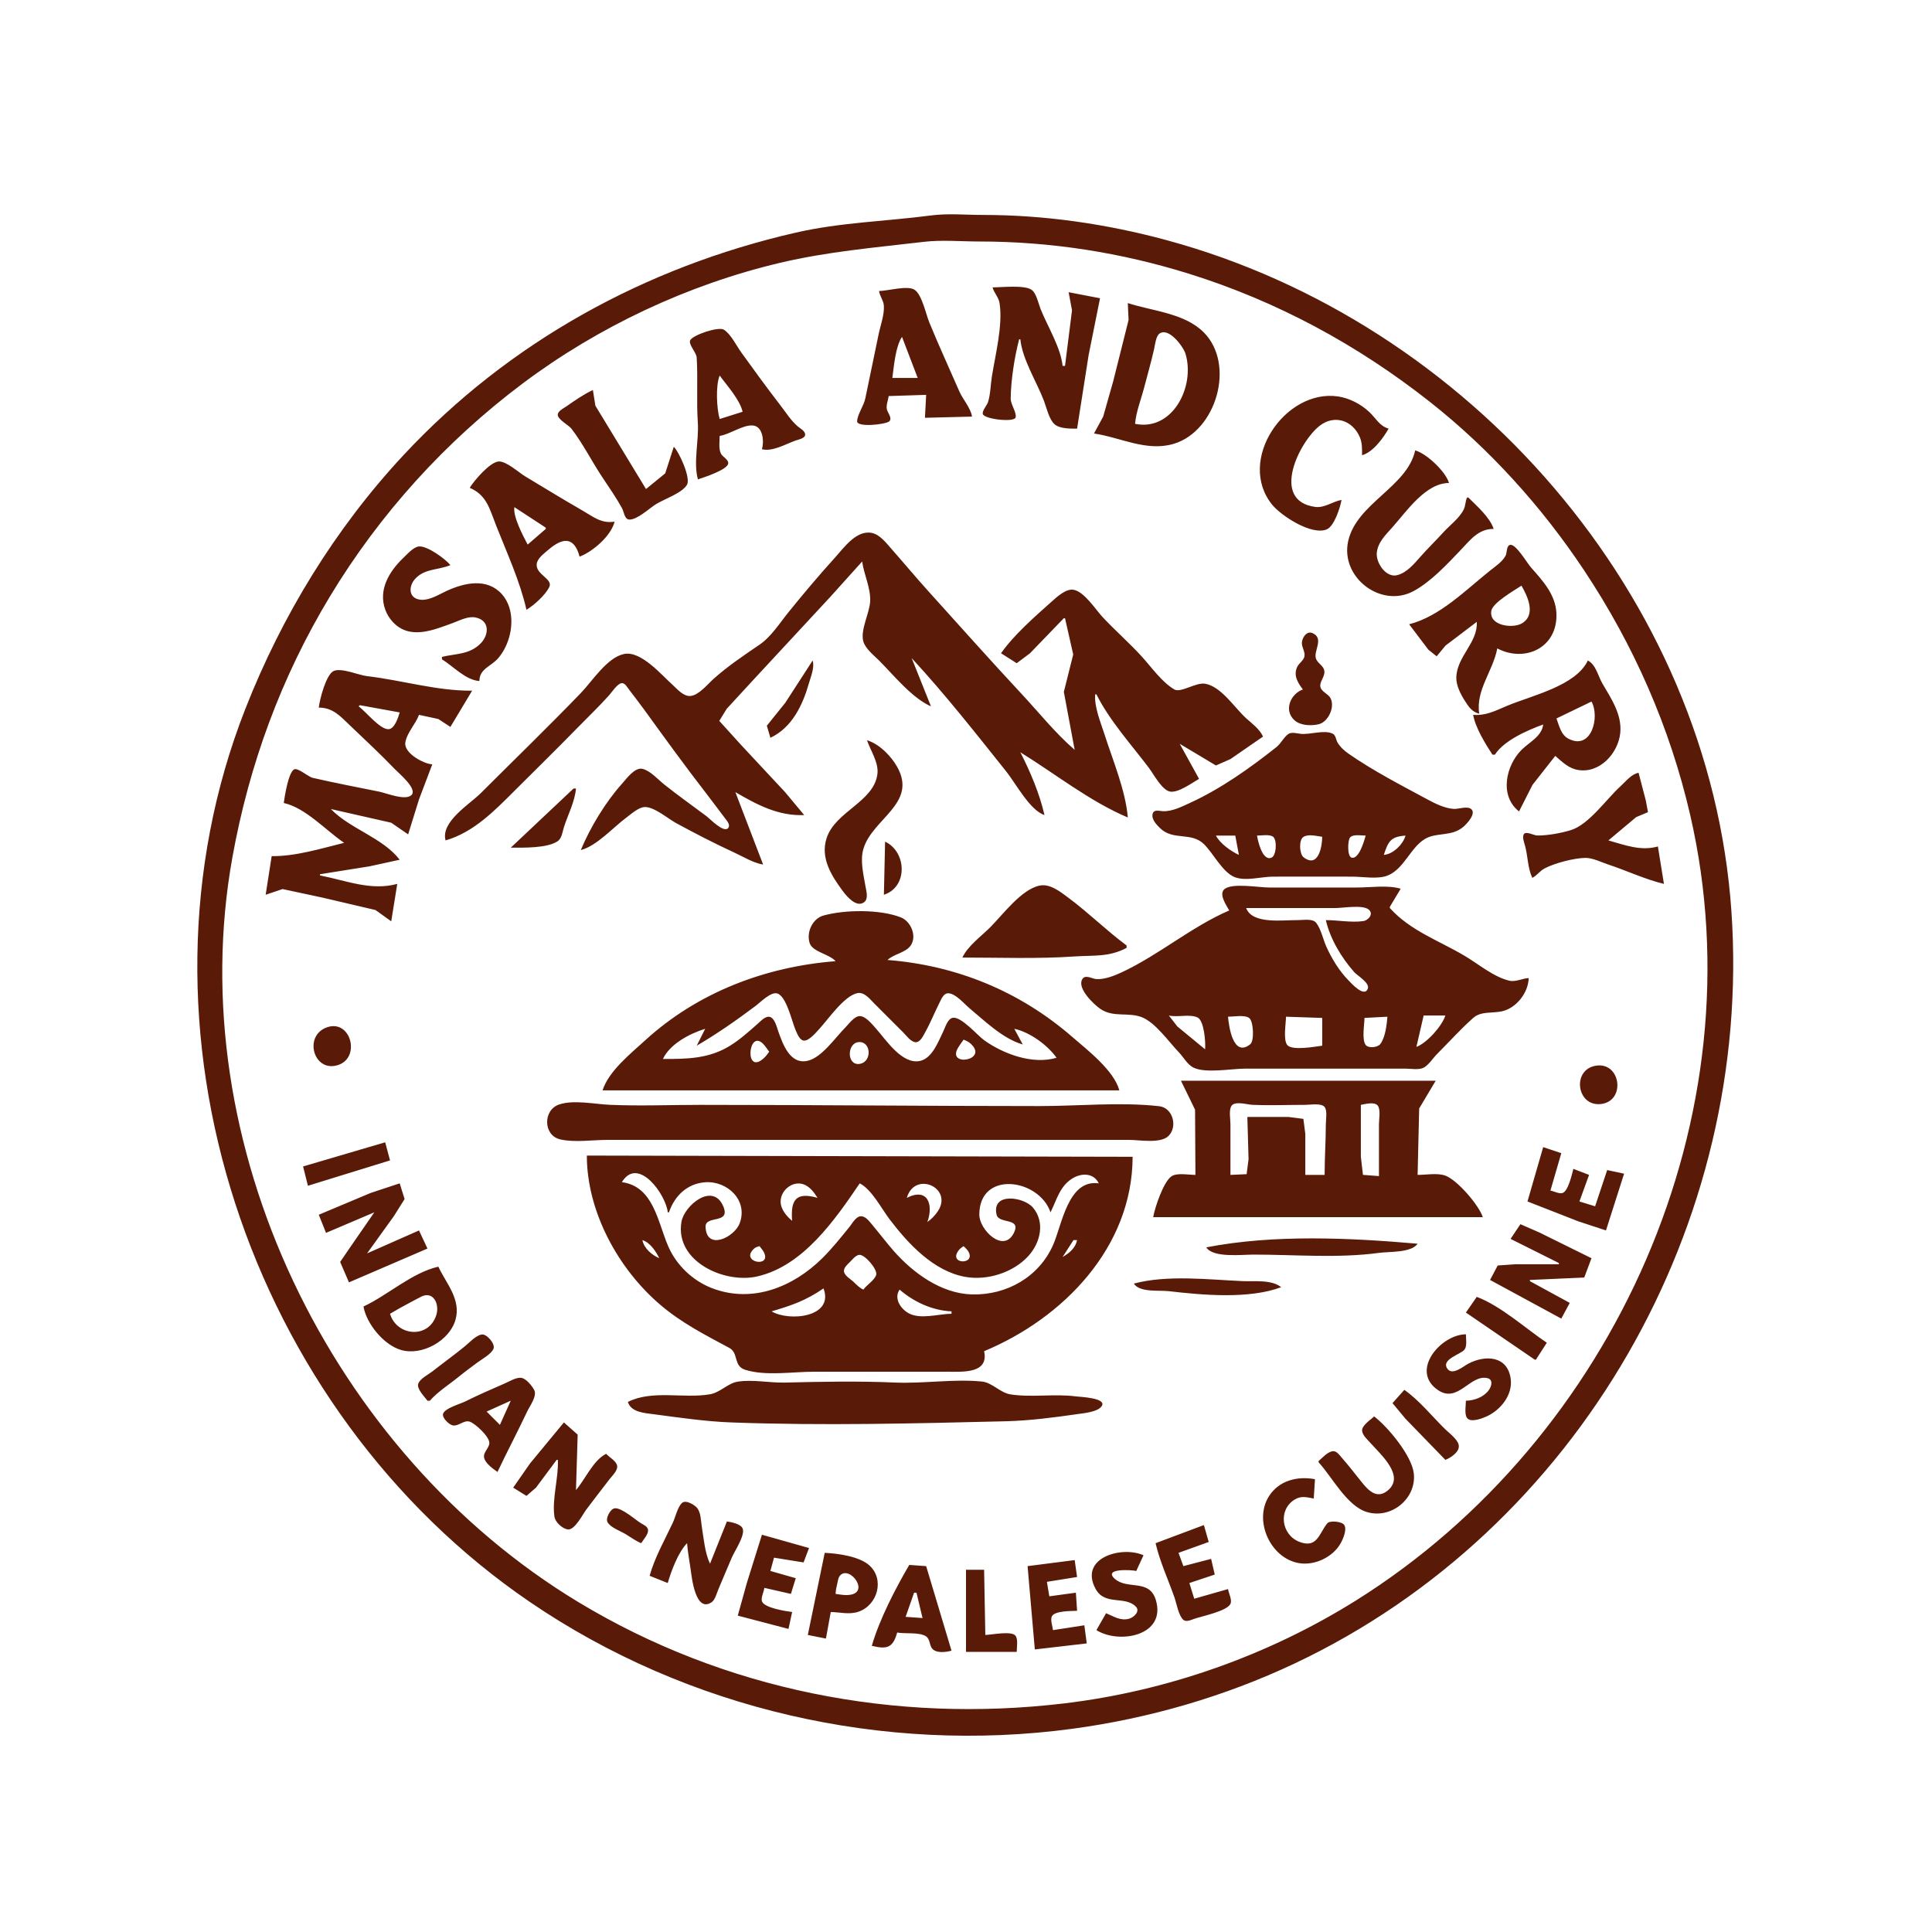 <?xml version="1.0" encoding="UTF-8" standalone="no"?>
<!-- Created with Inkscape (http://www.inkscape.org/) -->

<svg
   version="1.1"
   id="svg1"
   width="1600"
   height="1600"
   viewBox="0 0 1600 1600"
   sodipodi:docname="logoink-mew.svg"
   inkscape:version="1.4.2 (f4327f4, 2025-05-13)"
   xmlns:inkscape="http://www.inkscape.org/namespaces/inkscape"
   xmlns:sodipodi="http://sodipodi.sourceforge.net/DTD/sodipodi-0.dtd"
   xmlns="http://www.w3.org/2000/svg"
   xmlns:svg="http://www.w3.org/2000/svg">
  <defs
     id="defs1" />
  <sodipodi:namedview
     id="namedview1"
     pagecolor="#ffffff"
     bordercolor="#000000"
     borderopacity="0.25"
     inkscape:showpageshadow="2"
     inkscape:pageopacity="0.0"
     inkscape:pagecheckerboard="0"
     inkscape:deskcolor="#d1d1d1"
     inkscape:zoom="0.53607533"
     inkscape:cx="777.87575"
     inkscape:cy="666.88389"
     inkscape:window-width="2560"
     inkscape:window-height="1494"
     inkscape:window-x="-11"
     inkscape:window-y="-11"
     inkscape:window-maximized="1"
     inkscape:current-layer="g1" />
  <g
     inkscape:groupmode="layer"
     inkscape:label="Image"
     id="g1">
    <path
       style="fill:#5a1a08;stroke:none"
       d="m 771,178.424 c -37.456,4.917 -74.821,5.709 -112,14.227 C 534.532,221.166 421.449,283.179 334.09,377 277.448,437.831 233.512,509.791 203.203,587 99.349,851.559 205.994,1168.007 439,1326.805 c 130.427,88.889 292.814,125.946 449,104.906 63.479,-8.551 125.988,-26.645 184,-54.009 C 1307.654,1266.543 1451.604,1013.333 1433.91,755 1415.969,493.055 1216.278,266.635 966,198.849 916.581,185.464 865.194,178 814,178 c -14.085,0 -29.031,-1.41 -43,0.424 m -6,21.861 C 779.973,198.519 795.924,200 811,200 c 59.146,0 117.493,9.143 174,26.809 72.663,22.717 139.257,58.78 199,105.853 49.525,39.022 92.76,86.883 127.667,139.339 41.337,62.119 71.318,130.264 88.098,203 57.345,248.568 -62.417,516.223 -276.765,650.424 -72.793,45.575 -156.719,75.162 -242,85.29 -139.707,16.592 -280.973,-10.837 -402,-83.918 C 274.377,1203.236 149.665,947.797 192.463,710 206.261,633.337 232.872,560.792 273.204,494 314.579,425.48 368.98,365.486 433,317.475 495.646,270.495 569.767,235.669 646,217.654 c 39.561,-9.349 78.876,-12.635 119,-17.369 M 822,238 c 1.269,4.67 5.02,8.14 5.786,13 2.88,18.277 -3.511,42.797 -6.377,61 -1.089,6.919 -1.076,14.297 -3.184,20.999 -0.842,2.678 -4.903,7.04 -4.319,9.776 0.943,4.422 26.239,7.242 27.213,2.907 0.936,-4.168 -4.161,-10.699 -4.1,-15.682 0.187,-15.389 3.13,-34.113 6.982,-49 h 1 c 1.712,16.735 13.576,35.241 19.576,51 2.137,5.614 4.206,15.388 8.843,19.411 C 877.735,355.156 886.609,354.985 892,355 L 901.562,294 911,247 885,242 887.79,257 882,303 h -2 c -1.566,-15.303 -12.465,-32.664 -18.2,-47 -1.762,-4.404 -3.452,-13.117 -7.449,-15.972 C 848.453,235.814 829.345,238 822,238 m -94,3 c 0.572,4.3 3.66,7.743 3.966,12 0.553,7.699 -2.855,16.504 -4.366,24 -3.568,17.698 -7.412,35.31 -11,53 -1.218,6.005 -6.535,13.215 -6.772,18.852 -0.224,5.321 23.508,2.725 26.549,0.121 2.958,-2.532 -1.34,-7.217 -1.908,-9.973 -0.74,-3.59 1.01,-7.461 1.531,-11 l 31,-1 -1,19 39,-1 c -1.106,-7.175 -7.6,-14.16 -10.576,-21 -8.255,-18.978 -17,-37.849 -24.821,-57 -2.733,-6.692 -6.057,-22.848 -12.103,-26.972 C 751.688,236.063 735.027,240.981 728,241 m 206,10 0.637,14 -12.792,51 -8.234,29 L 906,359 c 22.023,3.238 43.506,15.273 66,8.56 35.36,-10.553 51.395,-65.817 24.826,-92.387 C 980.928,259.275 954.397,257.635 934,251 M 578,397 c 4.736,-1.589 24.261,-7.823 25.079,-13.12 0.485,-3.14 -4.556,-5.492 -5.9,-7.974 C 594.937,371.766 596,365.56 596,361 c 8.443,-1.247 19.48,-9.506 27.7,-8.611 8.485,0.924 9.113,13.879 7.3,19.611 8.519,2.337 19.926,-4.354 28,-7.214 2.243,-0.794 7.792,-1.721 7.793,-4.89 0.001,-3.082 -4.338,-5.189 -6.329,-6.935 C 654.757,347.955 650.432,340.971 645.793,335 634.854,320.921 624.472,306.422 613.989,292 c -3.944,-5.426 -8.793,-15.433 -14.507,-18.968 -4.469,-2.765 -24.91,4.168 -27.731,8.468 -2.195,3.346 4.94,10.278 5.205,14.501 1.124,17.965 -0.276,36.034 0.954,54 0.994,14.52 -3.849,33.294 0.089,47 m 362,-46 c 0.876,-10.049 4.984,-20.247 7.522,-30 2.774,-10.655 5.858,-21.255 8.271,-32 0.778,-3.464 1.437,-10.867 4.72,-12.929 7.755,-4.872 19.542,11.154 21.277,16.929 8.173,27.207 -10.763,64.397 -41.79,58 m -193,-72 13,34 h -21 c 1.279,-9.5 2.61,-26.154 8,-34 m -151,32 c 6.177,8.496 16.581,19.796 19,30 l -19,6 c -2.511,-8.495 -3.442,-27.799 0,-36 m -38,59 -7.086,21.996 L 535,405 493.075,336 491,323 c -7.734,3.616 -14.998,8.719 -22,13.586 -2.177,1.514 -6.654,3.591 -7.079,6.555 -0.575,4.011 9.008,8.863 11.319,11.873 9.587,12.491 16.746,26.875 25.427,39.985 5.609,8.47 11.645,17.101 16.536,26 1.492,2.715 1.964,9.171 5.93,9.289 6.602,0.196 16.46,-9.158 21.867,-12.593 6.794,-4.317 21.839,-9.234 25.932,-16.224 C 572.263,395.782 562.301,374.08 558,370 m 553,44 c -7.475,1.333 -14.05,6.901 -22,5.783 -37.293,-5.242 -12.815,-54.32 4,-67.254 12.183,-9.371 27.128,-4.479 33.12,9.471 2.086,4.857 1.881,9.826 1.881,15 9.086,-2.55 17.446,-14.084 22,-22 -7.797,-2.375 -10.34,-8.498 -16.039,-13.826 -6.982,-6.529 -16.428,-11.499 -25.961,-12.873 -43.778,-6.311 -84.148,52.987 -54.471,89.661 7.303,9.025 32.61,25.757 45.258,20.432 6.247,-2.63 11.148,-18.209 12.213,-24.393 m 61,-41 c -6.643,30.329 -48.384,43.678 -55.471,75 -6.841,30.234 27.49,56.282 54.471,41.334 14.365,-7.958 27.24,-21.831 38.514,-33.659 8.297,-8.704 14.777,-17.665 27.486,-17.675 -3.323,-9.793 -13.809,-18.789 -21,-26 h -1 c -1.607,3.252 -1.21,6.782 -2.843,10 -3.798,7.481 -11.448,12.879 -16.987,19 -6.111,6.754 -12.671,13.096 -18.706,19.911 -5.272,5.953 -11.353,13.413 -19.464,15.433 -9.248,2.303 -17.483,-10.244 -16.812,-18.343 0.715,-8.631 7.196,-14.896 12.646,-21 12.08,-13.529 27.798,-36.998 47.166,-37 -2.634,-9.386 -18.566,-24.43 -28,-27 m -783,31 c 14.029,5.97 16.411,17.293 21.797,31 9.066,23.072 19.675,45.818 25.203,70 6.242,-3.77 15.861,-12.341 18.953,-18.995 3.106,-6.684 -11.554,-10.225 -10.45,-19.005 0.597,-4.75 6.142,-8.676 9.497,-11.575 11.487,-9.924 21.341,-11.801 26,5.575 11.277,-4.369 26.077,-17.304 29,-29 -11.104,1.781 -17.621,-4.038 -27,-9.421 -15.815,-9.077 -31.367,-18.643 -47,-28.028 -5.294,-3.178 -15.715,-12.73 -22,-12.387 -7.184,0.391 -20.531,15.995 -24,21.836 m 37,16 26,17 v 1 l -15,13 c -3.719,-6.982 -12.349,-23.302 -11,-31 m -57,276 c 23.211,-6.73 40.443,-24.442 57,-41 17.327,-17.327 34.875,-34.46 51.985,-52 8.858,-9.081 18.052,-17.822 26.525,-27.286 2.293,-2.561 6.668,-9.54 10.363,-9.971 2.618,-0.306 4.689,3.531 6,5.258 4.291,5.651 8.676,11.25 12.833,16.998 16.994,23.494 34.114,47.081 51.87,70 5.119,6.608 10.042,13.367 15.13,19.996 1.462,1.905 4.429,5.336 2.327,7.798 -3.664,4.292 -15.019,-7.659 -18.034,-9.921 -11.666,-8.75 -23.601,-17.172 -35,-26.273 -5.08,-4.056 -11.488,-11.425 -18,-12.889 -6.33,-1.423 -13.152,8.203 -16.829,12.289 -13.611,15.124 -26.382,36.209 -34.171,55 13.376,-3.477 26.89,-18.955 38,-27.116 3.916,-2.876 9.892,-8.404 15,-8.536 7.822,-0.203 19.249,9.691 26,13.343 15.84,8.569 31.621,16.796 48,24.309 7.761,3.559 15.512,8.538 24,10 l -23,-60 c 18.249,10.651 35.802,19.91 57,19 L 650.166,656 613.714,616.911 595.681,597 601.834,587 622.996,564 687.911,494 714,465 c 1.464,10.866 7.188,21.91 6.625,33 -0.5,9.852 -8.202,23.54 -5.713,33 1.62,6.16 8.777,11.687 13.088,16 12.203,12.208 27.079,30.904 43,38 l -16,-40 c 27.906,30.217 52.736,61.857 78.4,94 7.756,9.714 19.613,32.146 31.6,36 -4.125,-17.83 -11.658,-35.76 -20,-52 28.96,17.875 57.564,40.711 89,54 -1.831,-22.381 -12.516,-47.586 -19.344,-69 -3.134,-9.829 -8.601,-22.624 -7.656,-33 h 1 c 10.812,21.734 28.94,41.668 43.525,61 3.845,5.097 10.832,18.473 17.564,19.577 C 975.803,656.678 987.36,648.292 993,645 l -16,-29 30,17.932 12,-5.287 L 1046,610 c -2.968,-6.364 -8.889,-10.546 -14,-15.17 -9.483,-8.581 -20.609,-26.331 -34,-28.606 -7.569,-1.286 -20.106,7.809 -25.424,4.752 C 962.498,565.185 953.566,552.549 945.83,544 935.439,532.516 923.645,522.332 913.089,511 907.254,504.735 897.901,489.881 889,488.412 c -6.271,-1.035 -13.753,5.971 -18,9.762 -14.115,12.598 -31.104,27.358 -42,42.826 l 13,8.249 L 853,541 881,512 h 1 l 6.801,30 -7.772,31 L 890,621 C 873.877,607.053 860.116,589.746 845.59,574.17 819.746,546.457 794.584,518.102 769.17,490 758.736,478.463 748.779,466.491 738.486,454.83 734.159,449.927 728.761,442.696 722,441.345 709.16,438.779 698.831,453.7 691.463,461.83 678.206,476.458 665.404,491.643 653,507 c -7.262,8.991 -14.372,20.337 -24,26.907 -13.267,9.052 -25.933,17.504 -38,28.259 -4.86,4.332 -12.146,13.446 -19,14.191 -5.927,0.644 -11.112,-5.691 -15,-9.188 -9.179,-8.257 -26.071,-28.282 -40,-25.597 -14.111,2.72 -26.567,22.627 -36.039,32.432 C 453.76,602.159 425.69,629.365 398,657 c -9.151,9.133 -33.202,23.556 -29,39 m 798,-179 15.87,20.996 6.92,5.542 7.303,-8.873 L 1223,515 c 1.004,17.263 -16.48,28.502 -16.941,46 -0.172,6.515 3.417,13.617 6.818,19 3.09,4.891 6.221,9.784 12.123,11 -2.89,-19.672 11.276,-34.864 15,-54 22.857,11.975 50.114,-0.518 48.96,-29 -0.627,-15.473 -11.281,-27.035 -21.01,-38 -3.182,-3.586 -12.023,-18.793 -16.845,-18.793 -3.685,0 -2.996,6.533 -4.133,8.793 -2.584,5.138 -8.585,9.041 -12.972,12.551 -20.53,16.425 -41.676,37.978 -67,44.449 m -801,27 v 2 c 9.366,5.781 19.635,17.239 31,18 0.122,-10.329 9.628,-11.937 15.674,-19.015 9.275,-10.858 13.434,-28.138 9.105,-41.985 -1.232,-3.939 -3.347,-7.829 -6.108,-10.907 -12.303,-13.713 -31.004,-9.5 -45.671,-2.785 -6.242,2.858 -13.851,7.821 -21,7.409 -10.972,-0.633 -11.008,-11.296 -4.895,-17.674 C 352.08,470.724 363.222,472.127 373,468 368.729,462.752 354.081,452.109 347.09,452.528 342.584,452.798 337.054,459.123 334,462.039 322.329,473.186 313.032,488.502 319.093,505 c 1.352,3.68 3.436,7.074 6.092,9.96 13.994,15.207 33.376,6.994 49.815,0.987 5.762,-2.106 12.689,-5.923 19,-4.549 11.911,2.594 10.951,14.562 3.957,21.559 C 388.729,542.188 377.705,541.181 366,544 m 894,-59 c 5.272,9.032 12.437,24.622 -0.04,31.467 -7.382,4.049 -26.758,1.91 -24.962,-10.427 C 1236.01,499.084 1254.374,488.847 1260,485 m -181,86 c -9.911,3.382 -16.355,17.134 -6.852,25.581 4.944,4.395 13.73,4.62 19.848,3.23 7.955,-1.807 13.832,-14.345 9.825,-21.718 -1.943,-3.573 -7.315,-5.071 -8.295,-9.134 -1.021,-4.232 3.728,-8.396 3.282,-12.956 -0.493,-5.041 -6.004,-6.557 -7.14,-11.097 -1.597,-6.377 6.978,-16.39 -2.772,-20.619 -4.698,-2.037 -8.417,3.695 -8.719,7.712 -0.303,4.034 3.038,8.003 2.035,11.911 -0.817,3.183 -4.275,5.203 -5.755,8.104 -3.615,7.082 0.255,13.401 4.543,18.985 M 673,547 650.349,582 635.068,601 638,611 c 17.936,-8.364 26.835,-27.273 31.86,-45 1.594,-5.624 4.912,-13.236 3.14,-19 m 642,0 c -10.065,21.143 -46.355,28.912 -67,37.576 -9.715,4.077 -17.357,8.257 -28,7.424 1.918,10.759 10.027,23.867 16,33 h 2 c 7.525,-11.806 27.012,-20.273 40,-25 -1.096,9.841 -11.532,14.608 -17.961,21.039 C 1247.244,633.839 1241.392,658.966 1258,672 L 1269.145,650.001 1288,626 c 5.827,5.021 11.063,10.386 19,11.674 18.059,2.93 33.171,-14.089 34.83,-30.674 1.528,-15.28 -7.489,-28.419 -14.818,-41 -3.632,-6.234 -5.289,-15.507 -12.012,-19 M 264,586 c 11.801,0.034 17.875,7.17 25.985,14.911 12.482,11.914 25.095,23.653 37.053,36.093 3.405,3.543 19.017,16.418 13.68,21.468 -5.132,4.855 -20.556,-1.631 -26.718,-2.871 -18.343,-3.692 -36.768,-7.226 -55,-11.416 -3.806,-0.875 -12.301,-8.64 -15.411,-7.009 -4.764,2.499 -7.889,22.632 -8.589,27.824 18.153,4.065 34.663,22.567 50,33 -18.879,4.651 -40.629,11.346 -60,11 l -5,32 14,-4.718 33,7.068 44,10.303 13,9.348 5,-31 c -21.812,5.954 -42.052,-2.744 -64,-7 v -1 L 306,717.46 331,712 C 316.834,693.643 290.063,686.581 274,670 L 324,681.344 338,691 347.015,662 358,633 c -7.141,-0.371 -23.644,-9.308 -22.33,-18 C 336.891,606.919 344.22,599.637 347,592 l 15.996,3.457 L 373,602 391,572 c -29.341,0.243 -57.865,-8.637 -87,-12.051 -6.967,-0.816 -21.122,-7.081 -27.582,-4.306 C 270.061,558.374 264.64,579.617 264,586 m 1054,-5 c 7.029,12.366 0.231,40.659 -18.985,30.821 C 1292.693,608.585 1291.259,601.06 1289,595 l 29,-14 m -1020,3 33,6 c -1.132,3.928 -4.113,13.511 -9.093,13.883 C 314.797,604.413 302.773,589.019 297,585 l 1,-1 m 768.698,24.028 c -3.634,2.666 -5.891,7.741 -9.699,10.762 -21.601,17.132 -45.861,34.361 -70.999,45.902 -6.912,3.173 -15.19,7.473 -23,7.1 -2.932,-0.14 -7.563,-1.758 -8.472,2.357 -0.99,4.481 3.212,8.708 6.052,11.551 10.782,10.791 25.833,3.013 36.419,13.316 7.635,7.431 15.299,23.073 25.171,27.242 8.951,3.781 22.432,-0.212 31.83,-0.257 21.999,-0.106 44.001,-7.9e-4 66,-7.9e-4 8.529,0 21.002,2.289 29,-0.854 13.791,-5.419 18.828,-22.855 30.87,-30.235 9.829,-6.023 22.105,-1.657 32.115,-10.237 2.633,-2.257 10.874,-10.937 6.397,-14.647 -3.282,-2.719 -10.474,0.12 -14.381,-0.122 -7.543,-0.466 -15.447,-4.395 -22,-7.934 -22.016,-11.888 -44.36,-23.358 -64.985,-37.644 -3.589,-2.486 -7.005,-5.554 -9.288,-9.329 -1.377,-2.277 -1.435,-6.121 -4.044,-7.396 -7.054,-3.447 -18.898,1.03 -26.683,0.111 -3.069,-0.362 -7.541,-1.712 -10.302,0.313 M 718,613 c 2.926,8.721 9.816,18.388 8.635,28 -2.83,23.032 -34.798,30.925 -42.037,53 -5.43,16.559 4,31.287 13.417,44 3.285,4.435 11.302,13.96 17.643,9.152 3.772,-2.861 1.733,-9.318 1.096,-13.152 -1.644,-9.881 -4.611,-21.11 -1.71,-31 7.35,-25.056 45.096,-37.625 27.913,-68 -2.426,-4.289 -5.636,-8.354 -9.126,-11.829 C 729.406,618.763 723.965,614.888 718,613 m 551,114 c 3.863,-1.955 6.188,-5.657 10.004,-7.722 8.175,-4.425 24.726,-8.738 33.996,-8.803 6.088,-0.043 13.248,3.627 19,5.525 15.097,4.982 30.651,12.355 46,16.001 l -5,-31 c -14.085,4.016 -27.108,-1.095 -41,-5 l 23,-19.29 9.788,-4.117 L 1363.001,663 1357,640 c -5.925,0.993 -10.656,7.241 -15,11.17 -11.496,10.398 -26.012,31.612 -41,36.272 -8.019,2.493 -19.598,4.615 -28,4.474 -2.617,-0.044 -9.019,-3.672 -10.883,-1.258 -1.857,2.404 0.365,7.806 1.022,10.342 2.175,8.399 2.091,18.176 5.861,26 m -794,-74 -52,49 c 10.296,0 29.934,0.564 38.722,-5.279 3.631,-2.414 4.085,-7.884 5.306,-11.721 3.334,-10.478 9.007,-20.942 9.971,-32 h -2 m 548,39 3,16 c -6.536,-2.994 -15.717,-9.52 -19,-16 h 16 m 18,0 c 3.565,0 10.45,-1.306 13.397,1.028 3.338,2.644 2.721,15.748 -1.54,17.325 C 1045.437,713.098 1041.828,696.81 1041,692 m 54,1 c -7e-4,7.46 -2.982,26.449 -15.411,16.972 -3.515,-2.68 -4.07,-14.258 -0.271,-16.793 4.139,-2.762 11.152,-0.752 15.682,-0.179 m 36,-1 c -1.109,4.054 -5.624,20.048 -11.698,18.248 -3.704,-1.097 -3.237,-14.167 -1.275,-16.645 C 1120.37,690.645 1127.65,692 1131,692 m 33,0 c -2.044,7.283 -10.309,15.42 -18,16 3.783,-11.607 5.954,-15.123 18,-16 m -431,5 -1,44 c 19.992,-6.384 18.974,-35.547 1,-44 m 64,96 c 30.929,0 62.175,1.2 93,-0.911 16.054,-1.099 28.22,0.686 43,-7.089 v -2 c -16.607,-12.311 -31.406,-27.022 -48,-39.37 -6.483,-4.824 -15.286,-12.027 -24,-10.235 -15.198,3.124 -30.53,24.136 -41,34.606 -7.453,7.453 -18.516,15.384 -23,25 m 221,-39 c -31.204,13.463 -58.093,36.768 -89,51.218 -6.027,2.818 -14.23,6.043 -21,5.634 -3.669,-0.221 -9.424,-4.322 -11.879,0.38 -3.957,7.58 9.752,20.536 14.879,24.118 11.107,7.761 23.523,2.479 35,7.213 11.109,4.582 21.962,20.271 30.246,28.86 3.726,3.863 6.973,10.026 11.793,12.548 C 998.027,889.197 1019.756,885 1031,885 h 99 34 c 4.258,0 10.676,1.186 14.625,-0.603 4.23,-1.917 8.1,-8.12 11.375,-11.397 10.029,-10.033 19.384,-20.524 30,-29.956 6.618,-5.879 15.784,-3.678 24,-5.559 11.902,-2.724 21.716,-15.421 22,-27.485 -5.286,0.242 -10.788,3.397 -16,2.171 -13.144,-3.091 -25.551,-13.794 -37,-20.568 C 1191.157,778.681 1168.065,770.86 1151,752 v -1 l 9,-15 c -10.801,-3.193 -24.752,-1 -36,-1 h -73 c -8.532,0 -29.519,-3.855 -36.566,1.028 -5.751,3.985 1.33,13.896 3.566,17.972 m 80,8 c 3.628,15.676 12.897,30.994 23.428,42.985 2.702,3.076 13.219,8.983 11.316,13.866 -2.946,7.559 -13.774,-4.676 -16.164,-7.137 -7.614,-7.838 -13.646,-17.774 -18.143,-27.714 -2.656,-5.871 -4.467,-14.657 -8.37,-19.682 -3.001,-3.864 -10.77,-2.271 -15.066,-2.322 -12.717,-0.151 -37.799,3.711 -43,-9.996 h 74 c 6.372,0 22.271,-2.883 27.397,1.179 4.609,3.653 -0.301,9.054 -4.401,9.632 C 1119.08,764.21 1108.062,762 1098,762 M 692,796 C 633.677,800.603 577.803,821.832 534.17,861.679 522.206,872.605 504.09,887.059 499,903 H 927 C 922.477,886.396 900.525,869.597 888,858.718 844.574,821.003 792.27,799.52 735,795 c 5.433,-5.072 15.251,-6.058 19.258,-12.055 5.319,-7.961 -0.037,-20.034 -8.258,-23.231 -17.344,-6.744 -46.151,-6.443 -63.999,-1.525 -9.141,2.519 -14.324,13.861 -11.486,22.768 C 672.89,788.416 686.673,790.003 692,796 m 155,69 -7,-13 c 12.813,2.745 27.503,13.445 35,24 -19.851,5.868 -44.017,-3.118 -60,-14.559 -5.595,-4.005 -18.775,-19.646 -25.906,-18.535 -4.292,0.669 -6.224,7.794 -7.85,11.093 -4.112,8.342 -9.029,22.304 -19.244,24.605 -14.921,3.36 -28.363,-17.668 -36.745,-27.029 C 722.337,848.317 716.843,841.423 712,841.481 c -4.54,0.054 -9.095,6.614 -12,9.519 -8.192,8.191 -19.281,24.675 -31,27.466 -14.657,3.491 -20.697,-13.702 -24.505,-24.466 -1.23,-3.476 -3.027,-11.49 -7.55,-11.963 -3.587,-0.375 -7.511,4.119 -9.945,6.249 -7.088,6.203 -13.979,12.45 -22,17.485 C 587.283,876.891 569.197,877 549,877 c 5.835,-12.511 22.309,-21.062 35,-25 l -7,14 c 17.195,-10.046 33.06,-21.172 49,-33.127 3.854,-2.89 12.322,-11.71 17.671,-10.137 7.703,2.265 12.237,23.609 15.191,30.264 1.258,2.835 3.342,8.787 7.181,8.793 4.28,0.007 10.127,-7.136 12.841,-10.093 7.273,-7.927 20.27,-26.934 31.116,-29.222 5.782,-1.22 10.433,4.961 14,8.522 l 24,24 c 2.555,2.554 6.122,7.609 9.985,8.079 4.044,0.492 6.565,-5.235 8.154,-8.079 4.503,-8.061 7.936,-16.757 12.11,-25 1.412,-2.79 3.093,-7.23 6.796,-7.404 5.98,-0.28 13.709,8.945 17.957,12.484 12.792,10.658 27.64,25.198 44,29.92 m 121,-24 c 7.186,1.711 17.176,-1.439 23.721,1.603 C 997.278,845.186 998.575,863.577 998,869 L 975,850.039 968,841 m 229,0 c -2.791,8.74 -15.33,22.8 -24,26 l 6,-26 h 18 m -180,1 c 4.587,0 13.621,-1.734 17.486,1.028 3.622,2.588 4.443,18.995 0.91,21.793 C 1021.185,876.076 1017.692,849.938 1017,842 m 78,1 v 23 c -5.643,0.713 -25.031,4.373 -28.972,-0.603 C 1062.526,860.975 1065,847.51 1065,842 l 30,1 m 54,-1 c -0.524,6.59 -1.771,17.311 -5.934,22.682 -2.139,2.76 -9.675,3.698 -12.038,0.714 C 1127.638,861.117 1130,848.321 1130,843 l 19,-1 m -878,8.703 c -19.989,6.754 -11.409,37.959 8.999,31.304 18.905,-6.165 10.575,-37.917 -8.999,-31.304 M 637,871 c -1.26,1.787 -2.463,3.443 -4.059,4.965 -16.514,15.747 -13.554,-23.544 -1.268,-11.799 2.044,1.954 3.603,4.6 5.326,6.834 m 161,-10 c 2.205,0.855 4.114,1.711 5.896,3.344 15.112,13.844 -19.697,19.5 -10.633,3.657 C 794.651,865.577 796.429,863.31 798,861 m -86.996,2.037 c 10.43,-1.008 11.512,16.291 0.996,18.015 -10.772,1.766 -10.858,-17.062 -0.996,-18.015 M 1322,882.507 c -20.615,2.96 -16.377,34.297 4,31.784 20.472,-2.525 16.322,-34.702 -4,-31.784 M 978,895 989.697,919 990,973 c -5.276,0 -15.044,-1.885 -19.61,1.028 C 963.511,978.416 956.395,1000.175 955,1008 h 273 c -3.151,-9.868 -21.11,-30.75 -31,-34.397 C 1190.55,971.225 1180.835,973 1174,973 l 1.303,-55 L 1189,895 H 978 M 463.001,914.703 C 449.555,919.273 449.763,940.334 464,943.606 475.889,946.338 490.805,944 503,944 h 82 260 90 c 8.662,0 26.084,3.319 32.722,-3.279 C 975.488,933.003 971.274,917.369 960,916.109 927.872,912.518 893.349,916 861,916 c -93.719,0 -187.277,-1 -281,-1 -24.923,0 -50.103,1.051 -75,-0.039 -12.465,-0.546 -29.962,-4.349 -41.999,-0.258 M 1097,973 h -16 V 939 L 1079.397,926.603 1067,925 h -34 l 1,35 -1.603,12.397 L 1019,973 v -42 c 0,-3.929 -1.544,-12.15 1.028,-15.397 3.101,-3.916 12.822,-0.825 16.972,-0.643 14.609,0.64 29.376,0.039 44,0.039 3.911,0 13.204,-1.68 15.972,1.742 2.449,3.027 1.034,10.586 1.028,14.258 -0.023,13.956 -1,27.975 -1,42 m 45,1 -13.258,-1.028 L 1127,958 v -43 c 3.523,-0.654 11.298,-2.774 13.972,0.603 C 1143.544,918.85 1142,927.071 1142,931 v 43 m -891,-8 4,16 68,-21 -4,-15 -68,20 m 1027,-16 -13,45 42,16.424 23,7.576 15,-47 -14,-3 -10,30 -13,-4 8,-22 -13,-5 c -1.2,4.398 -4.264,18.902 -9.225,20.068 -2.897,0.681 -6.875,-1.569 -9.775,-2.068 l 9,-31 -15,-5 m -792,7 c 0,46.5 26.061,94.039 61.001,123.725 17.626,14.976 36.829,24.725 56.98,35.549 7.892,4.239 3.187,14.904 13.023,18.074 C 633.812,1139.766 656.501,1136 674,1136 h 111 c 12.116,0 34.083,1.788 30,-17 65.555,-27.293 122.793,-85.989 123,-161 l -452,-1 m 67,47 h 1 c 4.647,-13.625 15.148,-23.869 30,-24.911 18.255,-1.281 35.655,14.852 28.601,33.911 -4.35,11.752 -27.586,23.066 -28.282,3.005 -0.346,-9.948 21.079,-1.837 14.672,-16.965 -8.625,-20.363 -32.383,-0.74 -34.665,12.96 -5.439,32.647 35.596,51.249 62.674,45.112 38.144,-8.646 64.369,-46.783 85,-77.112 9.971,5.064 18.124,21.14 24.884,30 15.301,20.054 36.049,42.505 62.116,47.381 18.408,3.443 40.275,-3.428 52.815,-17.396 9.827,-10.946 13.822,-27.78 3.656,-39.892 -7.533,-8.975 -34.501,-13.007 -30.137,5.887 1.831,7.929 20.731,2.119 14.348,15.004 -8.599,17.36 -28.632,-2.475 -28.652,-14.985 -0.059,-37.036 49.433,-30.011 58.971,-2 5.115,-10.178 7.513,-21.446 18,-28.006 7.529,-4.709 17.641,-4.835 22,4.006 -25.432,-3.612 -30.424,34.177 -37.862,51 -11.702,26.467 -38.311,41.693 -67.138,40.985 -25.411,-0.624 -48.772,-17.721 -64.845,-35.985 -6.28,-7.136 -11.938,-14.746 -18.075,-21.996 -2.189,-2.586 -5.026,-6.593 -8.795,-6.766 -4.272,-0.196 -7.454,5.944 -9.745,8.762 -7.246,8.91 -14.362,17.912 -22.54,25.996 -24.179,23.9 -57.825,37.492 -91,24.938 C 573.841,1060.82 560.173,1047.842 553.336,1032 544.614,1011.786 541.226,982.535 515,979 c 13.538,-22.134 36.753,10.804 38,25 m -289,2 6,15 40,-17 -20.735,30 -7.561,11.089 L 289,1062 l 65,-28 -7,-15 -43,19 22.29,-31 8.784,-14 L 331,980 307,987.939 264,1006 m 413,-14 c -17.647,-5.033 -22.388,1.42 -21,19 -4.659,-3.769 -9.57,-9.638 -9.525,-16 0.07,-9.932 11.13,-18.279 20.522,-13.543 4.361,2.199 7.537,6.467 10.004,10.543 m 91,20 c 5.179,-14.257 0.462,-28.826 -17,-20 6.534,-22.629 38.484,-8.411 25.751,11 -2.366,3.607 -5.261,6.521 -8.751,9 m 483,14 40,20 v 1 h -36 l -14.66,1.028 L 1234,1060 l 59,32 7,-13 -33,-18 v -1 l 45,-2 6,-16 -43,-21.247 -15.87,-6.925 L 1251,1026 m -705,16 c -6.27,-2.673 -12.614,-8.136 -14,-15 6.338,1.931 11.148,9.274 14,15 m 346,-15 c -1.324,6.56 -6.402,10.764 -12,14 l 9,-14 h 3 m 107,6 c 5.424,8.898 29.664,6 39,6 34.114,0 70.183,3.178 104,-1.425 8.447,-1.15 26.787,0.042 32,-7.575 -56.446,-4.922 -118.991,-7.862 -175,3 m -370,-1 c 1.175,1.673 2.782,3.333 3.682,5.174 6.395,13.083 -19.975,8.183 -8.478,-2.856 1.476,-1.417 2.91,-1.784 4.796,-2.318 m 169,0 c 1.196,1.237 2.774,2.562 3.708,4.045 7.412,11.773 -17.32,11.359 -7.519,-0.906 1.068,-1.336 2.451,-2.156 3.812,-3.138 m -83,36 c -3.43,-1.611 -5.555,-3.967 -8.286,-6.562 -2.331,-2.216 -6.376,-4.389 -7.539,-7.528 -1.311,-3.539 2.657,-6.712 4.829,-8.91 1.992,-2.016 4.843,-5.794 7.992,-5.794 4.46,0 15.091,12.302 13.596,16.704 -1.532,4.511 -7.774,8.165 -10.593,12.089 m -414,14 c 2.617,14.499 16.853,31.756 31,35.956 17.37,5.157 40.274,-7.583 45.211,-24.956 4.784,-16.831 -7.557,-29.93 -14.211,-44 -21.87,5.004 -41.811,23.574 -62,33 m 638,-19 c 4.78,7.586 21.113,5.355 29,6.285 27.645,3.262 66.522,6.704 93,-3.285 -7.905,-6.472 -22.396,-4.619 -32,-5.039 -28.596,-1.252 -62.093,-5.344 -90,2.039 m -257,4 c 8.978,23.98 -28.539,27.662 -43,19 16.986,-5.032 28.043,-8.774 43,-19 m 63,1 c 11.808,10.217 27.204,17.32 43,18 v 2 c -10.431,0.086 -25.303,4.791 -35,-0.175 -7.025,-3.598 -13.017,-12.48 -8,-19.825 m -422,20 c 4.937,-2.911 9.913,-5.783 15,-8.424 3.684,-1.913 7.264,-4.004 11,-5.819 9.865,-4.793 15.161,6.227 12.347,15.243 -6.257,20.05 -32.861,17.643 -38.347,-1 m 900,-14 -9,13 57,39 h 1 l 9,-14 c -17.873,-12.057 -37.921,-30.387 -58,-38 m -869,86 h 2 c 6.784,-7.705 16.076,-13.422 24,-19.917 4.867,-3.989 9.977,-7.668 15,-11.458 3.71,-2.799 12.122,-7.321 13.744,-11.81 1.447,-4.004 -5.639,-12.244 -9.758,-11.643 -4.859,0.708 -10.33,6.749 -13.985,9.745 -8.793,7.207 -18.052,13.86 -27,20.874 -3.299,2.586 -10.409,6.059 -11.669,10.3 -1.271,4.277 5.36,10.687 7.669,13.91 m 860,0 c 0,3.768 -1.431,11.294 1.028,14.397 3.097,3.908 12.446,0.293 15.972,-1.301 11.596,-5.242 21.848,-17.668 20.103,-31.096 -2.514,-19.34 -21.041,-20.058 -35.103,-12.68 -4.09,2.146 -13.005,9.998 -17.214,4.361 -5.979,-8.009 11.37,-12.071 14.186,-16.18 2.118,-3.09 1.028,-8.924 1.028,-12.502 -20.888,0.175 -46.703,30.392 -22.996,46.297 16.523,11.085 26.535,-13.417 40.886,-9.961 5.096,1.227 3.174,7.177 0.896,10.146 -4.411,5.748 -11.834,8.37 -18.786,8.518 m -802,59 c 7.955,-16.787 16.626,-33.202 24.551,-50 2.171,-4.603 8.551,-12.952 5.795,-18 -1.804,-3.304 -6.457,-9.15 -10.36,-9.879 -4.268,-0.796 -10.182,2.958 -13.985,4.598 -11.073,4.775 -22.195,9.679 -33,15.033 -3.91,1.937 -17.099,5.646 -18.118,10.302 -0.738,3.37 5.256,9.021 8.288,9.443 4.818,0.671 9.039,-4.696 13.83,-3.14 4.665,1.515 16.367,12.486 16.264,17.644 -0.086,4.313 -5.157,7.569 -4.386,12 0.839,4.816 7.4,9.378 11.122,12 m 108,-58 c 2.51,8.729 14.286,9.264 22,10.282 21.273,2.806 42.558,5.949 64,6.729 75.802,2.759 151.285,0.859 227,-0.996 19.645,-0.481 39.536,-3.085 59,-5.885 5.383,-0.774 16.889,-1.708 20.288,-6.505 4.932,-6.963 -18.011,-7.769 -21.288,-8.2 -17.836,-2.344 -36.359,1.053 -54,-1.637 -8.882,-1.355 -15.123,-9.813 -24,-10.682 -23.375,-2.288 -48.331,1.892 -72,0.856 -30.352,-1.329 -60.655,-0.719 -91,0.025 -12.623,0.309 -26.626,-2.719 -39,-0.772 -8.304,1.307 -14.476,8.963 -23,10.458 -21.608,3.789 -47.691,-3.88 -68,6.329 m 643,-10 -9.793,11.004 L 1164,1175 l 33,34 c 4.252,-1.648 11.881,-6.473 11.093,-12 -0.696,-4.889 -7.987,-10.169 -11.378,-13.499 C 1185.808,1172.791 1175.493,1159.8 1163,1151 m -740,9 -9,20 -11,-11 20,-9 m 715,13 c -2.834,2.811 -10.446,7.526 -9.954,12.015 0.412,3.762 4.552,7.329 6.904,9.985 8.544,9.647 29.164,27.489 14.032,39.606 -8.974,7.186 -16.057,-0.564 -21.643,-7.61 -5.314,-6.702 -10.6,-13.476 -16.243,-19.906 -1.78,-2.028 -4.101,-5.516 -7.188,-5.273 -4.312,0.34 -8.825,5.499 -11.907,8.183 v 1 c 11.242,12.205 23.403,36.2 40,41.2 20.271,6.107 41.346,-11.334 38.816,-32.2 -1.777,-14.652 -21.404,-38.267 -32.816,-47 m -671,5 -28.084,34 L 425,1232 435.996,1238.832 443.88,1232 461,1209 h 1 c 0.647,15.075 -4.973,32.379 -2.848,46.996 0.657,4.517 6.304,9.768 10.809,10.597 5.915,1.089 12.663,-12.623 15.694,-16.593 6.368,-8.342 12.683,-16.725 19.139,-25.001 2.15,-2.756 6.865,-7.133 6.3,-10.985 -0.606,-4.134 -6.486,-7.077 -9.093,-10.015 -10.516,5.011 -17.414,21.234 -25,30 l 1.004,-33 0.389,-12.91 L 467,1178 m 621,63 1,-16 c -14.411,-2.675 -29.651,0.924 -38.03,14 -13.093,20.433 1.3,51.778 25.03,55.56 13.036,2.078 27.945,-5.121 34.319,-16.56 1.896,-3.403 6.12,-12.732 2.077,-15.973 -2.363,-1.894 -11.122,-2.984 -13.221,-0.423 -6.753,8.237 -8.285,21.085 -23.175,15.248 -14.819,-5.809 -17.663,-26.347 -3.999,-34.857 5.654,-3.522 9.977,-2.014 15.999,-0.995 m -550,64 15,6 c 2.86,-10.003 8.716,-25.554 16,-33 0.587,7.432 1.955,14.642 2.999,22 0.869,6.126 3.902,35.887 17.302,26.932 2.887,-1.93 4.385,-7.867 5.698,-10.932 l 11.002,-26 c 2.336,-5.453 10.778,-17.809 9.183,-23.725 -1.132,-4.198 -9.583,-5.735 -13.184,-6.275 l -14,35 c -4.281,-8.884 -5.261,-21.254 -6.855,-31 -0.781,-4.777 -0.652,-11.506 -3.988,-15.363 -2.155,-2.491 -9.279,-6.778 -12.314,-3.991 -3.743,3.438 -5.472,11.766 -7.623,16.353 -6.573,14.02 -15.141,29.085 -19.22,44 m -7,-27 c 1.777,-2.938 5.975,-7.275 5.698,-10.895 -0.218,-2.845 -3.588,-4.272 -5.701,-5.529 -5.08,-3.02 -15.907,-13.008 -21.867,-12.463 -3.641,0.333 -7.741,8.227 -6.047,11.408 2.396,4.501 10.7,7.396 14.917,9.928 4.31,2.587 8.352,5.622 13,7.551 m 426,0 c 3.544,15.317 10.475,30.163 15.657,45 1.724,4.937 3.341,14.75 7.187,18.356 2.418,2.267 6.55,0.199 9.157,-0.701 6.461,-2.23 26.443,-6.206 29.879,-12.155 1.815,-3.142 -1.38,-9.125 -1.879,-12.501 l -28,8 -4,-13 21,-7 -3,-13 -23,6 -4,-11 25,-9 -4,-14 -40,15 m -326,-7 -12.518,40 -7.482,27 42,11 3,-14 c -5.269,-0.643 -22.238,-3.31 -24.787,-8.419 C 629.728,1323.604 632.677,1318.225 633,1315 l 22,5 4,-13 -21,-6 3,-11 24.49,3.933 L 670,1282 631,1271 m 285,65 -8,14 c 18.919,11.899 58.138,4.633 49.2,-25 -5.351,-17.739 -23.552,-8.16 -34.008,-17.512 -9.957,-8.907 14.272,-7.423 17.808,-6.488 l 6,-13 c -18.251,-8.11 -53.788,2.227 -39.583,27.996 7.686,13.942 24.27,5.334 33.221,14.517 3.924,4.026 -1.787,8.995 -5.639,10.053 -7.149,1.963 -12.773,-2 -18.999,-4.566 m -233,-50 -14,68 15,3 4,-22 c 7.669,0.158 15.47,2.342 23,-0.249 15.837,-5.451 21.796,-26.906 8.907,-38.421 C 711.555,1288.868 693.863,1286.496 683,1286 m 168,11 6,69 43,-5 -2,-15 -26,4 c -0.254,-3.19 -2.406,-8.646 -0.802,-11.566 2.477,-4.509 16.215,-4.237 20.802,-4.434 l -1,-15 -22,3 -2,-12 25,-4 -2,-14 -39,5 m -98,-1 c -11.527,19.749 -24.675,45.044 -31,67 12.391,2.984 17.489,1.839 21,-11 6.532,1.213 18.188,-0.454 23.721,3.028 3.355,2.111 2.921,6.624 4.847,9.669 3.024,4.78 11.885,3.647 16.431,2.303 l -21,-70 -14,-1 m 47,4 v 68 h 42 c 0,-3.565 1.306,-10.45 -1.028,-13.397 C 837.642,1350.399 821.094,1353.909 816,1354 l -1,-54 h -15 m -108,20 c 0.127,-2.788 0.582,-5.293 1.269,-8 0.593,-2.335 0.83,-5.579 2.588,-7.393 8.289,-8.551 26.315,16.217 5.143,16.363 -3.03,0.021 -6.007,-0.592 -9,-0.97 m 67,-1 5,21 -14,-1 7,-20 z"
       id="path1" />
  </g>
</svg>
